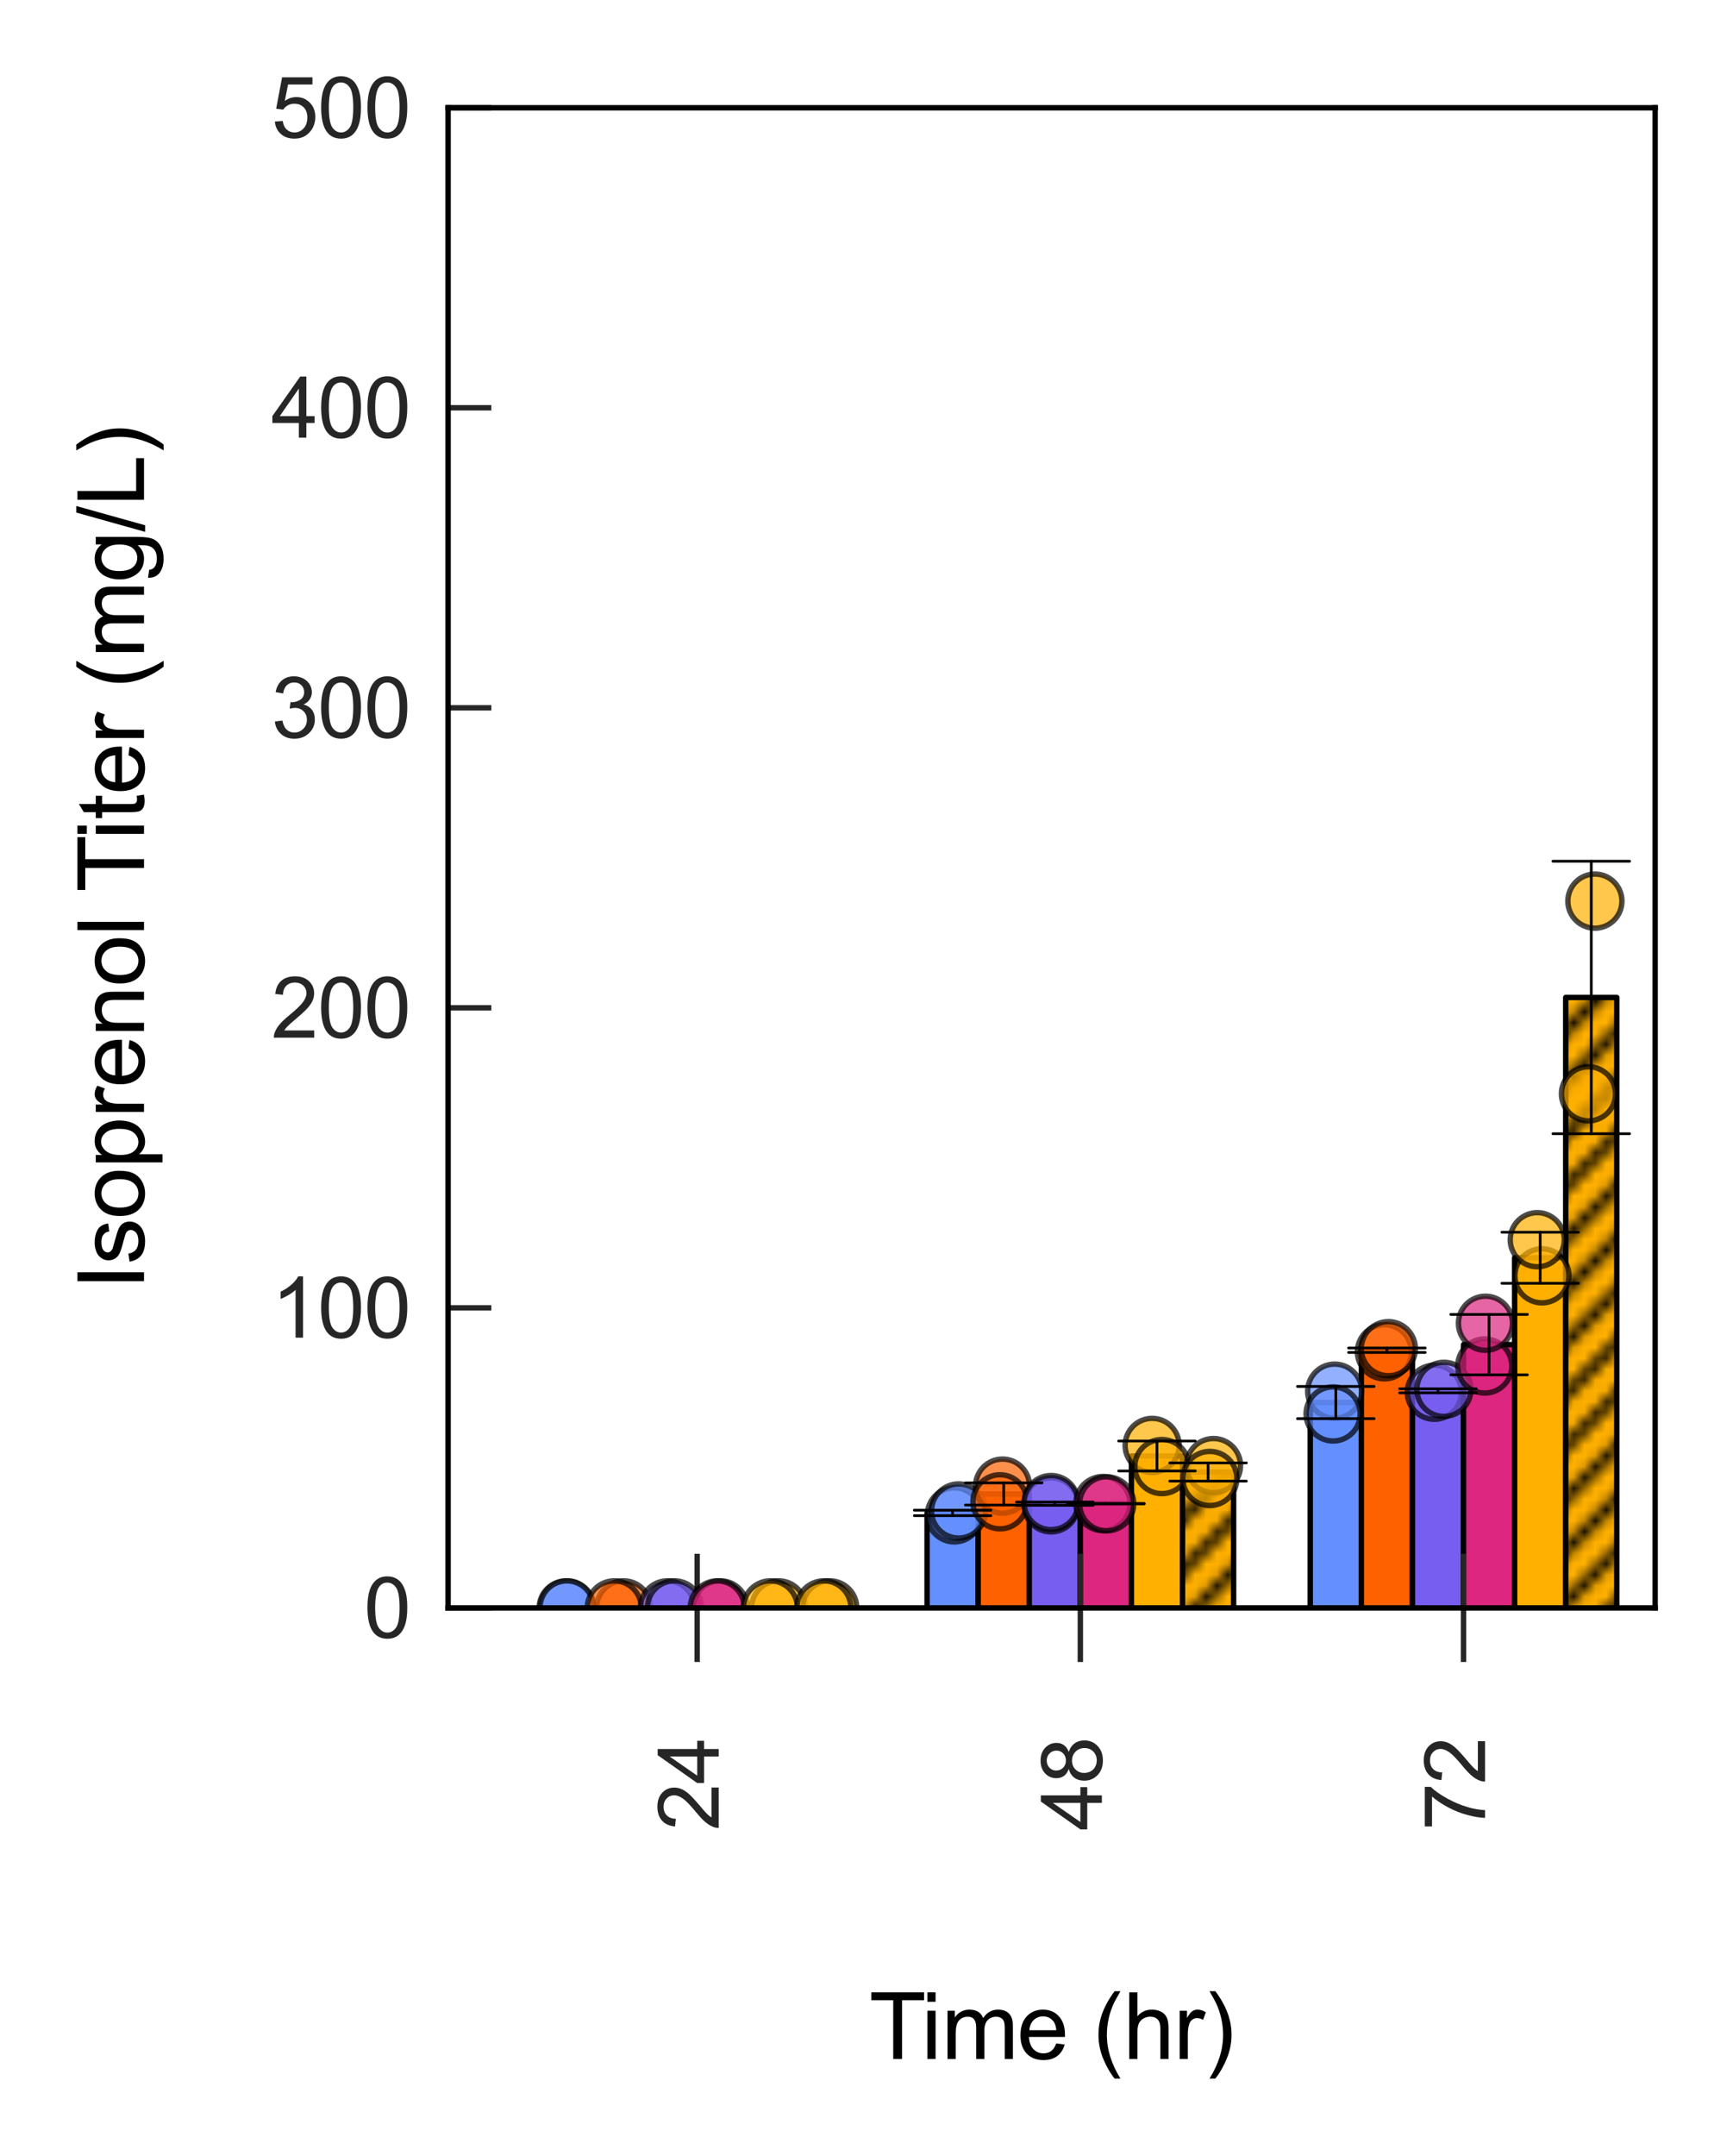 <?xml version="1.0" encoding="utf-8" standalone="no"?>
<!DOCTYPE svg PUBLIC "-//W3C//DTD SVG 1.1//EN"
  "http://www.w3.org/Graphics/SVG/1.1/DTD/svg11.dtd">
<svg xmlns:xlink="http://www.w3.org/1999/xlink" width="160.229pt" height="199.202pt" viewBox="0 0 160.229 199.202" xmlns="http://www.w3.org/2000/svg" version="1.1">
 <defs>
  <style type="text/css">*{stroke-linejoin: round; stroke-linecap: butt}</style>
 </defs>
 <g id="figure_1">
  <g id="patch_1">
   <path d="M 0 199.202 
L 160.229 199.202 
L 160.229 0 
L 0 0 
z
" style="fill: #ffffff"/>
  </g>
  <g id="axes_1">
   <g id="patch_2">
    <path d="M 41.429 148.556 
L 153.029 148.556 
L 153.029 9.956 
L 41.429 9.956 
z
" style="fill: #ffffff"/>
   </g>
   <g id="patch_3">
    <path d="M 50.286 148.556 
L 55.01 148.556 
L 55.01 148.556 
L 50.286 148.556 
z
" clip-path="url(#p3c99d8f673)" style="fill: #648fff; stroke: #000000; stroke-width: 0.5; stroke-linejoin: miter"/>
   </g>
   <g id="patch_4">
    <path d="M 85.714 148.556 
L 90.438 148.556 
L 90.438 139.781 
L 85.714 139.781 
z
" clip-path="url(#p3c99d8f673)" style="fill: #648fff; stroke: #000000; stroke-width: 0.5; stroke-linejoin: miter"/>
   </g>
   <g id="patch_5">
    <path d="M 121.143 148.556 
L 125.867 148.556 
L 125.867 129.584 
L 121.143 129.584 
z
" clip-path="url(#p3c99d8f673)" style="fill: #648fff; stroke: #000000; stroke-width: 0.5; stroke-linejoin: miter"/>
   </g>
   <g id="patch_6">
    <path d="M 55.01 148.556 
L 59.733 148.556 
L 59.733 148.556 
L 55.01 148.556 
z
" clip-path="url(#p3c99d8f673)" style="fill: #fe6100; stroke: #000000; stroke-width: 0.5; stroke-linejoin: miter"/>
   </g>
   <g id="patch_7">
    <path d="M 90.438 148.556 
L 95.162 148.556 
L 95.162 138.03 
L 90.438 138.03 
z
" clip-path="url(#p3c99d8f673)" style="fill: #fe6100; stroke: #000000; stroke-width: 0.5; stroke-linejoin: miter"/>
   </g>
   <g id="patch_8">
    <path d="M 125.867 148.556 
L 130.591 148.556 
L 130.591 124.751 
L 125.867 124.751 
z
" clip-path="url(#p3c99d8f673)" style="fill: #fe6100; stroke: #000000; stroke-width: 0.5; stroke-linejoin: miter"/>
   </g>
   <g id="patch_9">
    <path d="M 59.733 148.556 
L 64.457 148.556 
L 64.457 148.556 
L 59.733 148.556 
z
" clip-path="url(#p3c99d8f673)" style="fill: #785ef0; stroke: #000000; stroke-width: 0.5; stroke-linejoin: miter"/>
   </g>
   <g id="patch_10">
    <path d="M 95.162 148.556 
L 99.886 148.556 
L 99.886 138.93 
L 95.162 138.93 
z
" clip-path="url(#p3c99d8f673)" style="fill: #785ef0; stroke: #000000; stroke-width: 0.5; stroke-linejoin: miter"/>
   </g>
   <g id="patch_11">
    <path d="M 130.591 148.556 
L 135.314 148.556 
L 135.314 128.499 
L 130.591 128.499 
z
" clip-path="url(#p3c99d8f673)" style="fill: #785ef0; stroke: #000000; stroke-width: 0.5; stroke-linejoin: miter"/>
   </g>
   <g id="patch_12">
    <path d="M 64.457 148.556 
L 69.181 148.556 
L 69.181 148.556 
L 64.457 148.556 
z
" clip-path="url(#p3c99d8f673)" style="fill: #dc267f; stroke: #000000; stroke-width: 0.5; stroke-linejoin: miter"/>
   </g>
   <g id="patch_13">
    <path d="M 99.886 148.556 
L 104.61 148.556 
L 104.61 138.928 
L 99.886 138.928 
z
" clip-path="url(#p3c99d8f673)" style="fill: #dc267f; stroke: #000000; stroke-width: 0.5; stroke-linejoin: miter"/>
   </g>
   <g id="patch_14">
    <path d="M 135.314 148.556 
L 140.038 148.556 
L 140.038 124.233 
L 135.314 124.233 
z
" clip-path="url(#p3c99d8f673)" style="fill: #dc267f; stroke: #000000; stroke-width: 0.5; stroke-linejoin: miter"/>
   </g>
   <g id="patch_15">
    <path d="M 69.181 148.556 
L 73.905 148.556 
L 73.905 148.556 
L 69.181 148.556 
z
" clip-path="url(#p3c99d8f673)" style="fill: #ffb000; stroke: #000000; stroke-width: 0.5; stroke-linejoin: miter"/>
   </g>
   <g id="patch_16">
    <path d="M 104.61 148.556 
L 109.333 148.556 
L 109.333 134.522 
L 104.61 134.522 
z
" clip-path="url(#p3c99d8f673)" style="fill: #ffb000; stroke: #000000; stroke-width: 0.5; stroke-linejoin: miter"/>
   </g>
   <g id="patch_17">
    <path d="M 140.038 148.556 
L 144.762 148.556 
L 144.762 116.207 
L 140.038 116.207 
z
" clip-path="url(#p3c99d8f673)" style="fill: #ffb000; stroke: #000000; stroke-width: 0.5; stroke-linejoin: miter"/>
   </g>
   <g id="patch_18">
    <path d="M 73.905 148.556 
L 78.629 148.556 
L 78.629 148.556 
L 73.905 148.556 
z
" clip-path="url(#p3c99d8f673)" style="fill: url(#hadee8bbb81); stroke: #000000; stroke-width: 0.5; stroke-linejoin: miter"/>
   </g>
   <g id="patch_19">
    <path d="M 109.333 148.556 
L 114.057 148.556 
L 114.057 136.003 
L 109.333 136.003 
z
" clip-path="url(#p3c99d8f673)" style="fill: url(#hadee8bbb81); stroke: #000000; stroke-width: 0.5; stroke-linejoin: miter"/>
   </g>
   <g id="patch_20">
    <path d="M 144.762 148.556 
L 149.486 148.556 
L 149.486 92.158 
L 144.762 92.158 
z
" clip-path="url(#p3c99d8f673)" style="fill: url(#hadee8bbb81); stroke: #000000; stroke-width: 0.5; stroke-linejoin: miter"/>
   </g>
   <g id="PathCollection_1"/>
   <g id="PathCollection_2"/>
   <g id="PathCollection_3"/>
   <g id="PathCollection_4"/>
   <g id="PathCollection_5"/>
   <g id="PathCollection_6"/>
   <g id="matplotlib.axis_1">
    <g id="xtick_1">
     <g id="line2d_1">
      <defs>
       <path id="mca819b5d0b" d="M 0 5 
L 0 -5 
" style="stroke: #262626; stroke-width: 0.5"/>
      </defs>
      <g>
       <use xlink:href="#mca819b5d0b" x="64.457" y="148.556" style="fill: #262626; stroke: #262626; stroke-width: 0.5"/>
      </g>
     </g>
     <g id="text_1">
      <!-- 24 -->
      <g style="fill: #262626" transform="translate(66.448 169.12) rotate(-90) scale(0.077 -0.077)">
       <defs>
        <path id="ArialMT-32" d="M 3222 541 
L 3222 0 
L 194 0 
Q 188 203 259 391 
Q 375 700 629 1000 
Q 884 1300 1366 1694 
Q 2113 2306 2375 2664 
Q 2638 3022 2638 3341 
Q 2638 3675 2398 3904 
Q 2159 4134 1775 4134 
Q 1369 4134 1125 3890 
Q 881 3647 878 3216 
L 300 3275 
Q 359 3922 746 4261 
Q 1134 4600 1788 4600 
Q 2447 4600 2831 4234 
Q 3216 3869 3216 3328 
Q 3216 3053 3103 2787 
Q 2991 2522 2730 2228 
Q 2469 1934 1863 1422 
Q 1356 997 1212 845 
Q 1069 694 975 541 
L 3222 541 
z
" transform="scale(0.016)"/>
        <path id="ArialMT-34" d="M 2069 0 
L 2069 1097 
L 81 1097 
L 81 1613 
L 2172 4581 
L 2631 4581 
L 2631 1613 
L 3250 1613 
L 3250 1097 
L 2631 1097 
L 2631 0 
L 2069 0 
z
M 2069 1613 
L 2069 3678 
L 634 1613 
L 2069 1613 
z
" transform="scale(0.016)"/>
       </defs>
       <use xlink:href="#ArialMT-32"/>
       <use xlink:href="#ArialMT-34" x="55.615"/>
      </g>
     </g>
    </g>
    <g id="xtick_2">
     <g id="line2d_2">
      <g>
       <use xlink:href="#mca819b5d0b" x="99.886" y="148.556" style="fill: #262626; stroke: #262626; stroke-width: 0.5"/>
      </g>
     </g>
     <g id="text_2">
      <!-- 48 -->
      <g style="fill: #262626" transform="translate(101.876 169.12) rotate(-90) scale(0.077 -0.077)">
       <defs>
        <path id="ArialMT-38" d="M 1131 2484 
Q 781 2613 612 2850 
Q 444 3088 444 3419 
Q 444 3919 803 4259 
Q 1163 4600 1759 4600 
Q 2359 4600 2725 4251 
Q 3091 3903 3091 3403 
Q 3091 3084 2923 2848 
Q 2756 2613 2416 2484 
Q 2838 2347 3058 2040 
Q 3278 1734 3278 1309 
Q 3278 722 2862 322 
Q 2447 -78 1769 -78 
Q 1091 -78 675 323 
Q 259 725 259 1325 
Q 259 1772 486 2073 
Q 713 2375 1131 2484 
z
M 1019 3438 
Q 1019 3113 1228 2906 
Q 1438 2700 1772 2700 
Q 2097 2700 2305 2904 
Q 2513 3109 2513 3406 
Q 2513 3716 2298 3927 
Q 2084 4138 1766 4138 
Q 1444 4138 1231 3931 
Q 1019 3725 1019 3438 
z
M 838 1322 
Q 838 1081 952 856 
Q 1066 631 1291 507 
Q 1516 384 1775 384 
Q 2178 384 2440 643 
Q 2703 903 2703 1303 
Q 2703 1709 2433 1975 
Q 2163 2241 1756 2241 
Q 1359 2241 1098 1978 
Q 838 1716 838 1322 
z
" transform="scale(0.016)"/>
       </defs>
       <use xlink:href="#ArialMT-34"/>
       <use xlink:href="#ArialMT-38" x="55.615"/>
      </g>
     </g>
    </g>
    <g id="xtick_3">
     <g id="line2d_3">
      <g>
       <use xlink:href="#mca819b5d0b" x="135.314" y="148.556" style="fill: #262626; stroke: #262626; stroke-width: 0.5"/>
      </g>
     </g>
     <g id="text_3">
      <!-- 72 -->
      <g style="fill: #262626" transform="translate(137.305 169.12) rotate(-90) scale(0.077 -0.077)">
       <defs>
        <path id="ArialMT-37" d="M 303 3981 
L 303 4522 
L 3269 4522 
L 3269 4084 
Q 2831 3619 2401 2847 
Q 1972 2075 1738 1259 
Q 1569 684 1522 0 
L 944 0 
Q 953 541 1156 1306 
Q 1359 2072 1739 2783 
Q 2119 3494 2547 3981 
L 303 3981 
z
" transform="scale(0.016)"/>
       </defs>
       <use xlink:href="#ArialMT-37"/>
       <use xlink:href="#ArialMT-32" x="55.615"/>
      </g>
     </g>
    </g>
    <g id="text_4">
     <!-- Time (hr) -->
     <g transform="translate(80.356 190.235) scale(0.084 -0.084)">
      <defs>
       <path id="ArialMT-54" d="M 1659 0 
L 1659 4041 
L 150 4041 
L 150 4581 
L 3781 4581 
L 3781 4041 
L 2266 4041 
L 2266 0 
L 1659 0 
z
" transform="scale(0.016)"/>
       <path id="ArialMT-69" d="M 425 3934 
L 425 4581 
L 988 4581 
L 988 3934 
L 425 3934 
z
M 425 0 
L 425 3319 
L 988 3319 
L 988 0 
L 425 0 
z
" transform="scale(0.016)"/>
       <path id="ArialMT-6d" d="M 422 0 
L 422 3319 
L 925 3319 
L 925 2853 
Q 1081 3097 1340 3245 
Q 1600 3394 1931 3394 
Q 2300 3394 2536 3241 
Q 2772 3088 2869 2813 
Q 3263 3394 3894 3394 
Q 4388 3394 4653 3120 
Q 4919 2847 4919 2278 
L 4919 0 
L 4359 0 
L 4359 2091 
Q 4359 2428 4304 2576 
Q 4250 2725 4106 2815 
Q 3963 2906 3769 2906 
Q 3419 2906 3187 2673 
Q 2956 2441 2956 1928 
L 2956 0 
L 2394 0 
L 2394 2156 
Q 2394 2531 2256 2718 
Q 2119 2906 1806 2906 
Q 1569 2906 1367 2781 
Q 1166 2656 1075 2415 
Q 984 2175 984 1722 
L 984 0 
L 422 0 
z
" transform="scale(0.016)"/>
       <path id="ArialMT-65" d="M 2694 1069 
L 3275 997 
Q 3138 488 2766 206 
Q 2394 -75 1816 -75 
Q 1088 -75 661 373 
Q 234 822 234 1631 
Q 234 2469 665 2931 
Q 1097 3394 1784 3394 
Q 2450 3394 2872 2941 
Q 3294 2488 3294 1666 
Q 3294 1616 3291 1516 
L 816 1516 
Q 847 969 1125 678 
Q 1403 388 1819 388 
Q 2128 388 2347 550 
Q 2566 713 2694 1069 
z
M 847 1978 
L 2700 1978 
Q 2663 2397 2488 2606 
Q 2219 2931 1791 2931 
Q 1403 2931 1139 2672 
Q 875 2413 847 1978 
z
" transform="scale(0.016)"/>
       <path id="ArialMT-20" transform="scale(0.016)"/>
       <path id="ArialMT-28" d="M 1497 -1347 
Q 1031 -759 709 28 
Q 388 816 388 1659 
Q 388 2403 628 3084 
Q 909 3875 1497 4659 
L 1900 4659 
Q 1522 4009 1400 3731 
Q 1209 3300 1100 2831 
Q 966 2247 966 1656 
Q 966 153 1900 -1347 
L 1497 -1347 
z
" transform="scale(0.016)"/>
       <path id="ArialMT-68" d="M 422 0 
L 422 4581 
L 984 4581 
L 984 2938 
Q 1378 3394 1978 3394 
Q 2347 3394 2619 3248 
Q 2891 3103 3008 2847 
Q 3125 2591 3125 2103 
L 3125 0 
L 2563 0 
L 2563 2103 
Q 2563 2525 2380 2717 
Q 2197 2909 1863 2909 
Q 1613 2909 1392 2779 
Q 1172 2650 1078 2428 
Q 984 2206 984 1816 
L 984 0 
L 422 0 
z
" transform="scale(0.016)"/>
       <path id="ArialMT-72" d="M 416 0 
L 416 3319 
L 922 3319 
L 922 2816 
Q 1116 3169 1280 3281 
Q 1444 3394 1641 3394 
Q 1925 3394 2219 3213 
L 2025 2691 
Q 1819 2813 1613 2813 
Q 1428 2813 1281 2702 
Q 1134 2591 1072 2394 
Q 978 2094 978 1738 
L 978 0 
L 416 0 
z
" transform="scale(0.016)"/>
       <path id="ArialMT-29" d="M 791 -1347 
L 388 -1347 
Q 1322 153 1322 1656 
Q 1322 2244 1188 2822 
Q 1081 3291 891 3722 
Q 769 4003 388 4659 
L 791 4659 
Q 1378 3875 1659 3084 
Q 1900 2403 1900 1659 
Q 1900 816 1576 28 
Q 1253 -759 791 -1347 
z
" transform="scale(0.016)"/>
      </defs>
      <use xlink:href="#ArialMT-54"/>
      <use xlink:href="#ArialMT-69" x="57.334"/>
      <use xlink:href="#ArialMT-6d" x="79.551"/>
      <use xlink:href="#ArialMT-65" x="162.852"/>
      <use xlink:href="#ArialMT-20" x="218.467"/>
      <use xlink:href="#ArialMT-28" x="246.25"/>
      <use xlink:href="#ArialMT-68" x="279.551"/>
      <use xlink:href="#ArialMT-72" x="335.166"/>
      <use xlink:href="#ArialMT-29" x="368.467"/>
     </g>
    </g>
   </g>
   <g id="matplotlib.axis_2">
    <g id="ytick_1">
     <g id="line2d_4">
      <defs>
       <path id="m0137df4e56" d="M 0 0 
L 4 0 
" style="stroke: #262626; stroke-width: 0.5"/>
      </defs>
      <g>
       <use xlink:href="#m0137df4e56" x="41.429" y="148.556" style="fill: #262626; stroke: #262626; stroke-width: 0.5"/>
      </g>
     </g>
     <g id="text_5">
      <!-- 0 -->
      <g style="fill: #262626" transform="translate(33.647 151.312) scale(0.077 -0.077)">
       <defs>
        <path id="ArialMT-30" d="M 266 2259 
Q 266 3072 433 3567 
Q 600 4063 929 4331 
Q 1259 4600 1759 4600 
Q 2128 4600 2406 4451 
Q 2684 4303 2865 4023 
Q 3047 3744 3150 3342 
Q 3253 2941 3253 2259 
Q 3253 1453 3087 958 
Q 2922 463 2592 192 
Q 2263 -78 1759 -78 
Q 1097 -78 719 397 
Q 266 969 266 2259 
z
M 844 2259 
Q 844 1131 1108 757 
Q 1372 384 1759 384 
Q 2147 384 2411 759 
Q 2675 1134 2675 2259 
Q 2675 3391 2411 3762 
Q 2147 4134 1753 4134 
Q 1366 4134 1134 3806 
Q 844 3388 844 2259 
z
" transform="scale(0.016)"/>
       </defs>
       <use xlink:href="#ArialMT-30"/>
      </g>
     </g>
    </g>
    <g id="ytick_2">
     <g id="line2d_5">
      <g>
       <use xlink:href="#m0137df4e56" x="41.429" y="120.836" style="fill: #262626; stroke: #262626; stroke-width: 0.5"/>
      </g>
     </g>
     <g id="text_6">
      <!-- 100 -->
      <g style="fill: #262626" transform="translate(25.083 123.592) scale(0.077 -0.077)">
       <defs>
        <path id="ArialMT-31" d="M 2384 0 
L 1822 0 
L 1822 3584 
Q 1619 3391 1289 3197 
Q 959 3003 697 2906 
L 697 3450 
Q 1169 3672 1522 3987 
Q 1875 4303 2022 4600 
L 2384 4600 
L 2384 0 
z
" transform="scale(0.016)"/>
       </defs>
       <use xlink:href="#ArialMT-31"/>
       <use xlink:href="#ArialMT-30" x="55.615"/>
       <use xlink:href="#ArialMT-30" x="111.23"/>
      </g>
     </g>
    </g>
    <g id="ytick_3">
     <g id="line2d_6">
      <g>
       <use xlink:href="#m0137df4e56" x="41.429" y="93.116" style="fill: #262626; stroke: #262626; stroke-width: 0.5"/>
      </g>
     </g>
     <g id="text_7">
      <!-- 200 -->
      <g style="fill: #262626" transform="translate(25.083 95.872) scale(0.077 -0.077)">
       <use xlink:href="#ArialMT-32"/>
       <use xlink:href="#ArialMT-30" x="55.615"/>
       <use xlink:href="#ArialMT-30" x="111.23"/>
      </g>
     </g>
    </g>
    <g id="ytick_4">
     <g id="line2d_7">
      <g>
       <use xlink:href="#m0137df4e56" x="41.429" y="65.396" style="fill: #262626; stroke: #262626; stroke-width: 0.5"/>
      </g>
     </g>
     <g id="text_8">
      <!-- 300 -->
      <g style="fill: #262626" transform="translate(25.083 68.152) scale(0.077 -0.077)">
       <defs>
        <path id="ArialMT-33" d="M 269 1209 
L 831 1284 
Q 928 806 1161 595 
Q 1394 384 1728 384 
Q 2125 384 2398 659 
Q 2672 934 2672 1341 
Q 2672 1728 2419 1979 
Q 2166 2231 1775 2231 
Q 1616 2231 1378 2169 
L 1441 2663 
Q 1497 2656 1531 2656 
Q 1891 2656 2178 2843 
Q 2466 3031 2466 3422 
Q 2466 3731 2256 3934 
Q 2047 4138 1716 4138 
Q 1388 4138 1169 3931 
Q 950 3725 888 3313 
L 325 3413 
Q 428 3978 793 4289 
Q 1159 4600 1703 4600 
Q 2078 4600 2393 4439 
Q 2709 4278 2876 4000 
Q 3044 3722 3044 3409 
Q 3044 3113 2884 2869 
Q 2725 2625 2413 2481 
Q 2819 2388 3044 2092 
Q 3269 1797 3269 1353 
Q 3269 753 2831 336 
Q 2394 -81 1725 -81 
Q 1122 -81 723 278 
Q 325 638 269 1209 
z
" transform="scale(0.016)"/>
       </defs>
       <use xlink:href="#ArialMT-33"/>
       <use xlink:href="#ArialMT-30" x="55.615"/>
       <use xlink:href="#ArialMT-30" x="111.23"/>
      </g>
     </g>
    </g>
    <g id="ytick_5">
     <g id="line2d_8">
      <g>
       <use xlink:href="#m0137df4e56" x="41.429" y="37.676" style="fill: #262626; stroke: #262626; stroke-width: 0.5"/>
      </g>
     </g>
     <g id="text_9">
      <!-- 400 -->
      <g style="fill: #262626" transform="translate(25.083 40.432) scale(0.077 -0.077)">
       <use xlink:href="#ArialMT-34"/>
       <use xlink:href="#ArialMT-30" x="55.615"/>
       <use xlink:href="#ArialMT-30" x="111.23"/>
      </g>
     </g>
    </g>
    <g id="ytick_6">
     <g id="line2d_9">
      <g>
       <use xlink:href="#m0137df4e56" x="41.429" y="9.956" style="fill: #262626; stroke: #262626; stroke-width: 0.5"/>
      </g>
     </g>
     <g id="text_10">
      <!-- 500 -->
      <g style="fill: #262626" transform="translate(25.083 12.712) scale(0.077 -0.077)">
       <defs>
        <path id="ArialMT-35" d="M 266 1200 
L 856 1250 
Q 922 819 1161 601 
Q 1400 384 1738 384 
Q 2144 384 2425 690 
Q 2706 997 2706 1503 
Q 2706 1984 2436 2262 
Q 2166 2541 1728 2541 
Q 1456 2541 1237 2417 
Q 1019 2294 894 2097 
L 366 2166 
L 809 4519 
L 3088 4519 
L 3088 3981 
L 1259 3981 
L 1013 2750 
Q 1425 3038 1878 3038 
Q 2478 3038 2890 2622 
Q 3303 2206 3303 1553 
Q 3303 931 2941 478 
Q 2500 -78 1738 -78 
Q 1113 -78 717 272 
Q 322 622 266 1200 
z
" transform="scale(0.016)"/>
       </defs>
       <use xlink:href="#ArialMT-35"/>
       <use xlink:href="#ArialMT-30" x="55.615"/>
       <use xlink:href="#ArialMT-30" x="111.23"/>
      </g>
     </g>
    </g>
    <g id="text_11">
     <!-- Isoprenol Titer (mg/L) -->
     <g transform="translate(13.315 119.168) rotate(-90) scale(0.084 -0.084)">
      <defs>
       <path id="ArialMT-49" d="M 597 0 
L 597 4581 
L 1203 4581 
L 1203 0 
L 597 0 
z
" transform="scale(0.016)"/>
       <path id="ArialMT-73" d="M 197 991 
L 753 1078 
Q 800 744 1014 566 
Q 1228 388 1613 388 
Q 2000 388 2187 545 
Q 2375 703 2375 916 
Q 2375 1106 2209 1216 
Q 2094 1291 1634 1406 
Q 1016 1563 777 1677 
Q 538 1791 414 1992 
Q 291 2194 291 2438 
Q 291 2659 392 2848 
Q 494 3038 669 3163 
Q 800 3259 1026 3326 
Q 1253 3394 1513 3394 
Q 1903 3394 2198 3281 
Q 2494 3169 2634 2976 
Q 2775 2784 2828 2463 
L 2278 2388 
Q 2241 2644 2061 2787 
Q 1881 2931 1553 2931 
Q 1166 2931 1000 2803 
Q 834 2675 834 2503 
Q 834 2394 903 2306 
Q 972 2216 1119 2156 
Q 1203 2125 1616 2013 
Q 2213 1853 2448 1751 
Q 2684 1650 2818 1456 
Q 2953 1263 2953 975 
Q 2953 694 2789 445 
Q 2625 197 2315 61 
Q 2006 -75 1616 -75 
Q 969 -75 630 194 
Q 291 463 197 991 
z
" transform="scale(0.016)"/>
       <path id="ArialMT-6f" d="M 213 1659 
Q 213 2581 725 3025 
Q 1153 3394 1769 3394 
Q 2453 3394 2887 2945 
Q 3322 2497 3322 1706 
Q 3322 1066 3130 698 
Q 2938 331 2570 128 
Q 2203 -75 1769 -75 
Q 1072 -75 642 372 
Q 213 819 213 1659 
z
M 791 1659 
Q 791 1022 1069 705 
Q 1347 388 1769 388 
Q 2188 388 2466 706 
Q 2744 1025 2744 1678 
Q 2744 2294 2464 2611 
Q 2184 2928 1769 2928 
Q 1347 2928 1069 2612 
Q 791 2297 791 1659 
z
" transform="scale(0.016)"/>
       <path id="ArialMT-70" d="M 422 -1272 
L 422 3319 
L 934 3319 
L 934 2888 
Q 1116 3141 1344 3267 
Q 1572 3394 1897 3394 
Q 2322 3394 2647 3175 
Q 2972 2956 3137 2557 
Q 3303 2159 3303 1684 
Q 3303 1175 3120 767 
Q 2938 359 2589 142 
Q 2241 -75 1856 -75 
Q 1575 -75 1351 44 
Q 1128 163 984 344 
L 984 -1272 
L 422 -1272 
z
M 931 1641 
Q 931 1000 1190 694 
Q 1450 388 1819 388 
Q 2194 388 2461 705 
Q 2728 1022 2728 1688 
Q 2728 2322 2467 2637 
Q 2206 2953 1844 2953 
Q 1484 2953 1207 2617 
Q 931 2281 931 1641 
z
" transform="scale(0.016)"/>
       <path id="ArialMT-6e" d="M 422 0 
L 422 3319 
L 928 3319 
L 928 2847 
Q 1294 3394 1984 3394 
Q 2284 3394 2536 3286 
Q 2788 3178 2913 3003 
Q 3038 2828 3088 2588 
Q 3119 2431 3119 2041 
L 3119 0 
L 2556 0 
L 2556 2019 
Q 2556 2363 2490 2533 
Q 2425 2703 2258 2804 
Q 2091 2906 1866 2906 
Q 1506 2906 1245 2678 
Q 984 2450 984 1813 
L 984 0 
L 422 0 
z
" transform="scale(0.016)"/>
       <path id="ArialMT-6c" d="M 409 0 
L 409 4581 
L 972 4581 
L 972 0 
L 409 0 
z
" transform="scale(0.016)"/>
       <path id="ArialMT-74" d="M 1650 503 
L 1731 6 
Q 1494 -44 1306 -44 
Q 1000 -44 831 53 
Q 663 150 594 308 
Q 525 466 525 972 
L 525 2881 
L 113 2881 
L 113 3319 
L 525 3319 
L 525 4141 
L 1084 4478 
L 1084 3319 
L 1650 3319 
L 1650 2881 
L 1084 2881 
L 1084 941 
Q 1084 700 1114 631 
Q 1144 563 1211 522 
Q 1278 481 1403 481 
Q 1497 481 1650 503 
z
" transform="scale(0.016)"/>
       <path id="ArialMT-67" d="M 319 -275 
L 866 -356 
Q 900 -609 1056 -725 
Q 1266 -881 1628 -881 
Q 2019 -881 2231 -725 
Q 2444 -569 2519 -288 
Q 2563 -116 2559 434 
Q 2191 0 1641 0 
Q 956 0 581 494 
Q 206 988 206 1678 
Q 206 2153 378 2554 
Q 550 2956 876 3175 
Q 1203 3394 1644 3394 
Q 2231 3394 2613 2919 
L 2613 3319 
L 3131 3319 
L 3131 450 
Q 3131 -325 2973 -648 
Q 2816 -972 2473 -1159 
Q 2131 -1347 1631 -1347 
Q 1038 -1347 672 -1080 
Q 306 -813 319 -275 
z
M 784 1719 
Q 784 1066 1043 766 
Q 1303 466 1694 466 
Q 2081 466 2343 764 
Q 2606 1063 2606 1700 
Q 2606 2309 2336 2618 
Q 2066 2928 1684 2928 
Q 1309 2928 1046 2623 
Q 784 2319 784 1719 
z
" transform="scale(0.016)"/>
       <path id="ArialMT-2f" d="M 0 -78 
L 1328 4659 
L 1778 4659 
L 453 -78 
L 0 -78 
z
" transform="scale(0.016)"/>
       <path id="ArialMT-4c" d="M 469 0 
L 469 4581 
L 1075 4581 
L 1075 541 
L 3331 541 
L 3331 0 
L 469 0 
z
" transform="scale(0.016)"/>
      </defs>
      <use xlink:href="#ArialMT-49"/>
      <use xlink:href="#ArialMT-73" x="27.783"/>
      <use xlink:href="#ArialMT-6f" x="77.783"/>
      <use xlink:href="#ArialMT-70" x="133.398"/>
      <use xlink:href="#ArialMT-72" x="189.014"/>
      <use xlink:href="#ArialMT-65" x="222.314"/>
      <use xlink:href="#ArialMT-6e" x="277.93"/>
      <use xlink:href="#ArialMT-6f" x="333.545"/>
      <use xlink:href="#ArialMT-6c" x="389.16"/>
      <use xlink:href="#ArialMT-20" x="411.377"/>
      <use xlink:href="#ArialMT-54" x="437.41"/>
      <use xlink:href="#ArialMT-69" x="494.744"/>
      <use xlink:href="#ArialMT-74" x="516.961"/>
      <use xlink:href="#ArialMT-65" x="544.744"/>
      <use xlink:href="#ArialMT-72" x="600.359"/>
      <use xlink:href="#ArialMT-20" x="633.66"/>
      <use xlink:href="#ArialMT-28" x="661.443"/>
      <use xlink:href="#ArialMT-6d" x="694.744"/>
      <use xlink:href="#ArialMT-67" x="778.045"/>
      <use xlink:href="#ArialMT-2f" x="833.66"/>
      <use xlink:href="#ArialMT-4c" x="861.443"/>
      <use xlink:href="#ArialMT-29" x="917.059"/>
     </g>
    </g>
   </g>
   <g id="PathCollection_7">
    <defs>
     <path id="C0_0_f01db51414" d="M 0 2.5 
C 0.663 2.5 1.299 2.237 1.768 1.768 
C 2.237 1.299 2.5 0.663 2.5 -0 
C 2.5 -0.663 2.237 -1.299 1.768 -1.768 
C 1.299 -2.237 0.663 -2.5 0 -2.5 
C -0.663 -2.5 -1.299 -2.237 -1.768 -1.768 
C -2.237 -1.299 -2.5 -0.663 -2.5 0 
C -2.5 0.663 -2.237 1.299 -1.768 1.768 
C -1.299 2.237 -0.663 2.5 0 2.5 
z
"/>
    </defs>
    <g clip-path="url(#p3c99d8f673)">
     <use xlink:href="#C0_0_f01db51414" x="52.35" y="148.556" style="fill: #648fff; fill-opacity: 0.7; stroke: #000000; stroke-opacity: 0.7; stroke-width: 0.5"/>
    </g>
    <g clip-path="url(#p3c99d8f673)">
     <use xlink:href="#C0_0_f01db51414" x="52.431" y="148.556" style="fill: #648fff; fill-opacity: 0.7; stroke: #000000; stroke-opacity: 0.7; stroke-width: 0.5"/>
    </g>
   </g>
   <g id="PathCollection_8">
    <defs>
     <path id="C1_0_1bb2a2d309" d="M 0 2.5 
C 0.663 2.5 1.299 2.237 1.768 1.768 
C 2.237 1.299 2.5 0.663 2.5 -0 
C 2.5 -0.663 2.237 -1.299 1.768 -1.768 
C 1.299 -2.237 0.663 -2.5 0 -2.5 
C -0.663 -2.5 -1.299 -2.237 -1.768 -1.768 
C -2.237 -1.299 -2.5 -0.663 -2.5 0 
C -2.5 0.663 -2.237 1.299 -1.768 1.768 
C -1.299 2.237 -0.663 2.5 0 2.5 
z
"/>
    </defs>
    <g clip-path="url(#p3c99d8f673)">
     <use xlink:href="#C1_0_1bb2a2d309" x="57.66" y="148.556" style="fill: #fe6100; fill-opacity: 0.7; stroke: #000000; stroke-opacity: 0.7; stroke-width: 0.5"/>
    </g>
    <g clip-path="url(#p3c99d8f673)">
     <use xlink:href="#C1_0_1bb2a2d309" x="56.795" y="148.556" style="fill: #fe6100; fill-opacity: 0.7; stroke: #000000; stroke-opacity: 0.7; stroke-width: 0.5"/>
    </g>
   </g>
   <g id="PathCollection_9">
    <defs>
     <path id="C2_0_6eec5cf621" d="M 0 2.5 
C 0.663 2.5 1.299 2.237 1.768 1.768 
C 2.237 1.299 2.5 0.663 2.5 -0 
C 2.5 -0.663 2.237 -1.299 1.768 -1.768 
C 1.299 -2.237 0.663 -2.5 0 -2.5 
C -0.663 -2.5 -1.299 -2.237 -1.768 -1.768 
C -2.237 -1.299 -2.5 -0.663 -2.5 0 
C -2.5 0.663 -2.237 1.299 -1.768 1.768 
C -1.299 2.237 -0.663 2.5 0 2.5 
z
"/>
    </defs>
    <g clip-path="url(#p3c99d8f673)">
     <use xlink:href="#C2_0_6eec5cf621" x="61.71" y="148.556" style="fill: #785ef0; fill-opacity: 0.7; stroke: #000000; stroke-opacity: 0.7; stroke-width: 0.5"/>
    </g>
    <g clip-path="url(#p3c99d8f673)">
     <use xlink:href="#C2_0_6eec5cf621" x="62.358" y="148.556" style="fill: #785ef0; fill-opacity: 0.7; stroke: #000000; stroke-opacity: 0.7; stroke-width: 0.5"/>
    </g>
   </g>
   <g id="PathCollection_10">
    <defs>
     <path id="C3_0_abf4af0674" d="M 0 2.5 
C 0.663 2.5 1.299 2.237 1.768 1.768 
C 2.237 1.299 2.5 0.663 2.5 -0 
C 2.5 -0.663 2.237 -1.299 1.768 -1.768 
C 1.299 -2.237 0.663 -2.5 0 -2.5 
C -0.663 -2.5 -1.299 -2.237 -1.768 -1.768 
C -2.237 -1.299 -2.5 -0.663 -2.5 0 
C -2.5 0.663 -2.237 1.299 -1.768 1.768 
C -1.299 2.237 -0.663 2.5 0 2.5 
z
"/>
    </defs>
    <g clip-path="url(#p3c99d8f673)">
     <use xlink:href="#C3_0_abf4af0674" x="66.603" y="148.556" style="fill: #dc267f; fill-opacity: 0.7; stroke: #000000; stroke-opacity: 0.7; stroke-width: 0.5"/>
    </g>
    <g clip-path="url(#p3c99d8f673)">
     <use xlink:href="#C3_0_abf4af0674" x="66.316" y="148.556" style="fill: #dc267f; fill-opacity: 0.7; stroke: #000000; stroke-opacity: 0.7; stroke-width: 0.5"/>
    </g>
   </g>
   <g id="PathCollection_11">
    <defs>
     <path id="C4_0_d26e9182b8" d="M 0 2.5 
C 0.663 2.5 1.299 2.237 1.768 1.768 
C 2.237 1.299 2.5 0.663 2.5 -0 
C 2.5 -0.663 2.237 -1.299 1.768 -1.768 
C 1.299 -2.237 0.663 -2.5 0 -2.5 
C -0.663 -2.5 -1.299 -2.237 -1.768 -1.768 
C -2.237 -1.299 -2.5 -0.663 -2.5 0 
C -2.5 0.663 -2.237 1.299 -1.768 1.768 
C -1.299 2.237 -0.663 2.5 0 2.5 
z
"/>
    </defs>
    <g clip-path="url(#p3c99d8f673)">
     <use xlink:href="#C4_0_d26e9182b8" x="71.986" y="148.556" style="fill: #ffb000; fill-opacity: 0.7; stroke: #000000; stroke-opacity: 0.7; stroke-width: 0.5"/>
    </g>
    <g clip-path="url(#p3c99d8f673)">
     <use xlink:href="#C4_0_d26e9182b8" x="71.228" y="148.556" style="fill: #ffb000; fill-opacity: 0.7; stroke: #000000; stroke-opacity: 0.7; stroke-width: 0.5"/>
    </g>
   </g>
   <g id="PathCollection_12">
    <defs>
     <path id="C5_0_1f5303c0de" d="M 0 2.5 
C 0.663 2.5 1.299 2.237 1.768 1.768 
C 2.237 1.299 2.5 0.663 2.5 -0 
C 2.5 -0.663 2.237 -1.299 1.768 -1.768 
C 1.299 -2.237 0.663 -2.5 0 -2.5 
C -0.663 -2.5 -1.299 -2.237 -1.768 -1.768 
C -2.237 -1.299 -2.5 -0.663 -2.5 0 
C -2.5 0.663 -2.237 1.299 -1.768 1.768 
C -1.299 2.237 -0.663 2.5 0 2.5 
z
"/>
    </defs>
    <g clip-path="url(#p3c99d8f673)">
     <use xlink:href="#C5_0_1f5303c0de" x="76.713" y="148.556" style="fill: #ffb000; fill-opacity: 0.7; stroke: #000000; stroke-opacity: 0.7; stroke-width: 0.5"/>
    </g>
    <g clip-path="url(#p3c99d8f673)">
     <use xlink:href="#C5_0_1f5303c0de" x="76.17" y="148.556" style="fill: #ffb000; fill-opacity: 0.7; stroke: #000000; stroke-opacity: 0.7; stroke-width: 0.5"/>
    </g>
   </g>
   <g id="PathCollection_13">
    <defs>
     <path id="C6_0_fc4250cf4c" d="M 0 2.5 
C 0.663 2.5 1.299 2.237 1.768 1.768 
C 2.237 1.299 2.5 0.663 2.5 -0 
C 2.5 -0.663 2.237 -1.299 1.768 -1.768 
C 1.299 -2.237 0.663 -2.5 0 -2.5 
C -0.663 -2.5 -1.299 -2.237 -1.768 -1.768 
C -2.237 -1.299 -2.5 -0.663 -2.5 0 
C -2.5 0.663 -2.237 1.299 -1.768 1.768 
C -1.299 2.237 -0.663 2.5 0 2.5 
z
"/>
    </defs>
    <g clip-path="url(#p3c99d8f673)">
     <use xlink:href="#C6_0_fc4250cf4c" x="88.237" y="139.96" style="fill: #648fff; fill-opacity: 0.7; stroke: #000000; stroke-opacity: 0.7; stroke-width: 0.5"/>
    </g>
    <g clip-path="url(#p3c99d8f673)">
     <use xlink:href="#C6_0_fc4250cf4c" x="88.628" y="139.601" style="fill: #648fff; fill-opacity: 0.7; stroke: #000000; stroke-opacity: 0.7; stroke-width: 0.5"/>
    </g>
   </g>
   <g id="PathCollection_14">
    <defs>
     <path id="C7_0_e18527d118" d="M 0 2.5 
C 0.663 2.5 1.299 2.237 1.768 1.768 
C 2.237 1.299 2.5 0.663 2.5 -0 
C 2.5 -0.663 2.237 -1.299 1.768 -1.768 
C 1.299 -2.237 0.663 -2.5 0 -2.5 
C -0.663 -2.5 -1.299 -2.237 -1.768 -1.768 
C -2.237 -1.299 -2.5 -0.663 -2.5 0 
C -2.5 0.663 -2.237 1.299 -1.768 1.768 
C -1.299 2.237 -0.663 2.5 0 2.5 
z
"/>
    </defs>
    <g clip-path="url(#p3c99d8f673)">
     <use xlink:href="#C7_0_e18527d118" x="92.693" y="137.306" style="fill: #fe6100; fill-opacity: 0.7; stroke: #000000; stroke-opacity: 0.7; stroke-width: 0.5"/>
    </g>
    <g clip-path="url(#p3c99d8f673)">
     <use xlink:href="#C7_0_e18527d118" x="92.455" y="138.754" style="fill: #fe6100; fill-opacity: 0.7; stroke: #000000; stroke-opacity: 0.7; stroke-width: 0.5"/>
    </g>
   </g>
   <g id="PathCollection_15">
    <defs>
     <path id="C8_0_d64ceb47e9" d="M 0 2.5 
C 0.663 2.5 1.299 2.237 1.768 1.768 
C 2.237 1.299 2.5 0.663 2.5 -0 
C 2.5 -0.663 2.237 -1.299 1.768 -1.768 
C 1.299 -2.237 0.663 -2.5 0 -2.5 
C -0.663 -2.5 -1.299 -2.237 -1.768 -1.768 
C -2.237 -1.299 -2.5 -0.663 -2.5 0 
C -2.5 0.663 -2.237 1.299 -1.768 1.768 
C -1.299 2.237 -0.663 2.5 0 2.5 
z
"/>
    </defs>
    <g clip-path="url(#p3c99d8f673)">
     <use xlink:href="#C8_0_d64ceb47e9" x="97.18" y="139.038" style="fill: #785ef0; fill-opacity: 0.7; stroke: #000000; stroke-opacity: 0.7; stroke-width: 0.5"/>
    </g>
    <g clip-path="url(#p3c99d8f673)">
     <use xlink:href="#C8_0_d64ceb47e9" x="97.183" y="138.823" style="fill: #785ef0; fill-opacity: 0.7; stroke: #000000; stroke-opacity: 0.7; stroke-width: 0.5"/>
    </g>
   </g>
   <g id="PathCollection_16">
    <defs>
     <path id="C9_0_8b760b1020" d="M 0 2.5 
C 0.663 2.5 1.299 2.237 1.768 1.768 
C 2.237 1.299 2.5 0.663 2.5 -0 
C 2.5 -0.663 2.237 -1.299 1.768 -1.768 
C 1.299 -2.237 0.663 -2.5 0 -2.5 
C -0.663 -2.5 -1.299 -2.237 -1.768 -1.768 
C -2.237 -1.299 -2.5 -0.663 -2.5 0 
C -2.5 0.663 -2.237 1.299 -1.768 1.768 
C -1.299 2.237 -0.663 2.5 0 2.5 
z
"/>
    </defs>
    <g clip-path="url(#p3c99d8f673)">
     <use xlink:href="#C9_0_8b760b1020" x="101.967" y="138.916" style="fill: #dc267f; fill-opacity: 0.7; stroke: #000000; stroke-opacity: 0.7; stroke-width: 0.5"/>
    </g>
    <g clip-path="url(#p3c99d8f673)">
     <use xlink:href="#C9_0_8b760b1020" x="102.324" y="138.94" style="fill: #dc267f; fill-opacity: 0.7; stroke: #000000; stroke-opacity: 0.7; stroke-width: 0.5"/>
    </g>
   </g>
   <g id="PathCollection_17">
    <defs>
     <path id="Ca_0_7e6de89076" d="M 0 2.5 
C 0.663 2.5 1.299 2.237 1.768 1.768 
C 2.237 1.299 2.5 0.663 2.5 -0 
C 2.5 -0.663 2.237 -1.299 1.768 -1.768 
C 1.299 -2.237 0.663 -2.5 0 -2.5 
C -0.663 -2.5 -1.299 -2.237 -1.768 -1.768 
C -2.237 -1.299 -2.5 -0.663 -2.5 0 
C -2.5 0.663 -2.237 1.299 -1.768 1.768 
C -1.299 2.237 -0.663 2.5 0 2.5 
z
"/>
    </defs>
    <g clip-path="url(#p3c99d8f673)">
     <use xlink:href="#Ca_0_7e6de89076" x="106.524" y="133.545" style="fill: #ffb000; fill-opacity: 0.7; stroke: #000000; stroke-opacity: 0.7; stroke-width: 0.5"/>
    </g>
    <g clip-path="url(#p3c99d8f673)">
     <use xlink:href="#Ca_0_7e6de89076" x="107.427" y="135.499" style="fill: #ffb000; fill-opacity: 0.7; stroke: #000000; stroke-opacity: 0.7; stroke-width: 0.5"/>
    </g>
   </g>
   <g id="PathCollection_18">
    <defs>
     <path id="Cb_0_8baae01cce" d="M 0 2.5 
C 0.663 2.5 1.299 2.237 1.768 1.768 
C 2.237 1.299 2.5 0.663 2.5 -0 
C 2.5 -0.663 2.237 -1.299 1.768 -1.768 
C 1.299 -2.237 0.663 -2.5 0 -2.5 
C -0.663 -2.5 -1.299 -2.237 -1.768 -1.768 
C -2.237 -1.299 -2.5 -0.663 -2.5 0 
C -2.5 0.663 -2.237 1.299 -1.768 1.768 
C -1.299 2.237 -0.663 2.5 0 2.5 
z
"/>
    </defs>
    <g clip-path="url(#p3c99d8f673)">
     <use xlink:href="#Cb_0_8baae01cce" x="112.197" y="135.408" style="fill: #ffb000; fill-opacity: 0.7; stroke: #000000; stroke-opacity: 0.7; stroke-width: 0.5"/>
    </g>
    <g clip-path="url(#p3c99d8f673)">
     <use xlink:href="#Cb_0_8baae01cce" x="111.859" y="136.598" style="fill: #ffb000; fill-opacity: 0.7; stroke: #000000; stroke-opacity: 0.7; stroke-width: 0.5"/>
    </g>
   </g>
   <g id="PathCollection_19">
    <defs>
     <path id="Cc_0_67bac3fe07" d="M 0 2.5 
C 0.663 2.5 1.299 2.237 1.768 1.768 
C 2.237 1.299 2.5 0.663 2.5 -0 
C 2.5 -0.663 2.237 -1.299 1.768 -1.768 
C 1.299 -2.237 0.663 -2.5 0 -2.5 
C -0.663 -2.5 -1.299 -2.237 -1.768 -1.768 
C -2.237 -1.299 -2.5 -0.663 -2.5 0 
C -2.5 0.663 -2.237 1.299 -1.768 1.768 
C -1.299 2.237 -0.663 2.5 0 2.5 
z
"/>
    </defs>
    <g clip-path="url(#p3c99d8f673)">
     <use xlink:href="#Cc_0_67bac3fe07" x="123.401" y="128.531" style="fill: #648fff; fill-opacity: 0.7; stroke: #000000; stroke-opacity: 0.7; stroke-width: 0.5"/>
    </g>
    <g clip-path="url(#p3c99d8f673)">
     <use xlink:href="#Cc_0_67bac3fe07" x="123.254" y="130.638" style="fill: #648fff; fill-opacity: 0.7; stroke: #000000; stroke-opacity: 0.7; stroke-width: 0.5"/>
    </g>
   </g>
   <g id="PathCollection_20">
    <defs>
     <path id="Cd_0_ed9d7e77d6" d="M 0 2.5 
C 0.663 2.5 1.299 2.237 1.768 1.768 
C 2.237 1.299 2.5 0.663 2.5 -0 
C 2.5 -0.663 2.237 -1.299 1.768 -1.768 
C 1.299 -2.237 0.663 -2.5 0 -2.5 
C -0.663 -2.5 -1.299 -2.237 -1.768 -1.768 
C -2.237 -1.299 -2.5 -0.663 -2.5 0 
C -2.5 0.663 -2.237 1.299 -1.768 1.768 
C -1.299 2.237 -0.663 2.5 0 2.5 
z
"/>
    </defs>
    <g clip-path="url(#p3c99d8f673)">
     <use xlink:href="#Cd_0_ed9d7e77d6" x="127.999" y="124.896" style="fill: #fe6100; fill-opacity: 0.7; stroke: #000000; stroke-opacity: 0.7; stroke-width: 0.5"/>
    </g>
    <g clip-path="url(#p3c99d8f673)">
     <use xlink:href="#Cd_0_ed9d7e77d6" x="128.363" y="124.606" style="fill: #fe6100; fill-opacity: 0.7; stroke: #000000; stroke-opacity: 0.7; stroke-width: 0.5"/>
    </g>
   </g>
   <g id="PathCollection_21">
    <defs>
     <path id="Ce_0_f707a88aaf" d="M 0 2.5 
C 0.663 2.5 1.299 2.237 1.768 1.768 
C 2.237 1.299 2.5 0.663 2.5 -0 
C 2.5 -0.663 2.237 -1.299 1.768 -1.768 
C 1.299 -2.237 0.663 -2.5 0 -2.5 
C -0.663 -2.5 -1.299 -2.237 -1.768 -1.768 
C -2.237 -1.299 -2.5 -0.663 -2.5 0 
C -2.5 0.663 -2.237 1.299 -1.768 1.768 
C -1.299 2.237 -0.663 2.5 0 2.5 
z
"/>
    </defs>
    <g clip-path="url(#p3c99d8f673)">
     <use xlink:href="#Ce_0_f707a88aaf" x="132.612" y="128.633" style="fill: #785ef0; fill-opacity: 0.7; stroke: #000000; stroke-opacity: 0.7; stroke-width: 0.5"/>
    </g>
    <g clip-path="url(#p3c99d8f673)">
     <use xlink:href="#Ce_0_f707a88aaf" x="133.499" y="128.365" style="fill: #785ef0; fill-opacity: 0.7; stroke: #000000; stroke-opacity: 0.7; stroke-width: 0.5"/>
    </g>
   </g>
   <g id="PathCollection_22">
    <defs>
     <path id="Cf_0_ddc5496ce9" d="M 0 2.5 
C 0.663 2.5 1.299 2.237 1.768 1.768 
C 2.237 1.299 2.5 0.663 2.5 -0 
C 2.5 -0.663 2.237 -1.299 1.768 -1.768 
C 1.299 -2.237 0.663 -2.5 0 -2.5 
C -0.663 -2.5 -1.299 -2.237 -1.768 -1.768 
C -2.237 -1.299 -2.5 -0.663 -2.5 0 
C -2.5 0.663 -2.237 1.299 -1.768 1.768 
C -1.299 2.237 -0.663 2.5 0 2.5 
z
"/>
    </defs>
    <g clip-path="url(#p3c99d8f673)">
     <use xlink:href="#Cf_0_ddc5496ce9" x="137.279" y="126.207" style="fill: #dc267f; fill-opacity: 0.7; stroke: #000000; stroke-opacity: 0.7; stroke-width: 0.5"/>
    </g>
    <g clip-path="url(#p3c99d8f673)">
     <use xlink:href="#Cf_0_ddc5496ce9" x="137.341" y="122.259" style="fill: #dc267f; fill-opacity: 0.7; stroke: #000000; stroke-opacity: 0.7; stroke-width: 0.5"/>
    </g>
   </g>
   <g id="PathCollection_23">
    <defs>
     <path id="C10_0_fbe1f8ef54" d="M 0 2.5 
C 0.663 2.5 1.299 2.237 1.768 1.768 
C 2.237 1.299 2.5 0.663 2.5 -0 
C 2.5 -0.663 2.237 -1.299 1.768 -1.768 
C 1.299 -2.237 0.663 -2.5 0 -2.5 
C -0.663 -2.5 -1.299 -2.237 -1.768 -1.768 
C -2.237 -1.299 -2.5 -0.663 -2.5 0 
C -2.5 0.663 -2.237 1.299 -1.768 1.768 
C -1.299 2.237 -0.663 2.5 0 2.5 
z
"/>
    </defs>
    <g clip-path="url(#p3c99d8f673)">
     <use xlink:href="#C10_0_fbe1f8ef54" x="142.562" y="117.875" style="fill: #ffb000; fill-opacity: 0.7; stroke: #000000; stroke-opacity: 0.7; stroke-width: 0.5"/>
    </g>
    <g clip-path="url(#p3c99d8f673)">
     <use xlink:href="#C10_0_fbe1f8ef54" x="142.131" y="114.538" style="fill: #ffb000; fill-opacity: 0.7; stroke: #000000; stroke-opacity: 0.7; stroke-width: 0.5"/>
    </g>
   </g>
   <g id="PathCollection_24">
    <defs>
     <path id="C11_0_ed095aabf3" d="M 0 2.5 
C 0.663 2.5 1.299 2.237 1.768 1.768 
C 2.237 1.299 2.5 0.663 2.5 -0 
C 2.5 -0.663 2.237 -1.299 1.768 -1.768 
C 1.299 -2.237 0.663 -2.5 0 -2.5 
C -0.663 -2.5 -1.299 -2.237 -1.768 -1.768 
C -2.237 -1.299 -2.5 -0.663 -2.5 0 
C -2.5 0.663 -2.237 1.299 -1.768 1.768 
C -1.299 2.237 -0.663 2.5 0 2.5 
z
"/>
    </defs>
    <g clip-path="url(#p3c99d8f673)">
     <use xlink:href="#C11_0_ed095aabf3" x="147.46" y="83.256" style="fill: #ffb000; fill-opacity: 0.7; stroke: #000000; stroke-opacity: 0.7; stroke-width: 0.5"/>
    </g>
    <g clip-path="url(#p3c99d8f673)">
     <use xlink:href="#C11_0_ed095aabf3" x="146.865" y="101.059" style="fill: #ffb000; fill-opacity: 0.7; stroke: #000000; stroke-opacity: 0.7; stroke-width: 0.5"/>
    </g>
   </g>
   <g id="line2d_10">
    <path d="M 52.648 148.556 
L 52.648 148.556 
" clip-path="url(#p3c99d8f673)" style="fill: none; stroke: #000000; stroke-width: 0.25; stroke-linecap: round"/>
   </g>
   <g id="line2d_11">
    <path d="M 49.105 148.556 
L 56.191 148.556 
" clip-path="url(#p3c99d8f673)" style="fill: none; stroke: #000000; stroke-width: 0.25; stroke-linecap: round"/>
   </g>
   <g id="line2d_12">
    <path d="M 49.105 148.556 
L 56.191 148.556 
" clip-path="url(#p3c99d8f673)" style="fill: none; stroke: #000000; stroke-width: 0.25; stroke-linecap: round"/>
   </g>
   <g id="line2d_13">
    <path d="M 88.076 140.035 
L 88.076 139.527 
" clip-path="url(#p3c99d8f673)" style="fill: none; stroke: #000000; stroke-width: 0.25; stroke-linecap: round"/>
   </g>
   <g id="line2d_14">
    <path d="M 84.533 140.035 
L 91.619 140.035 
" clip-path="url(#p3c99d8f673)" style="fill: none; stroke: #000000; stroke-width: 0.25; stroke-linecap: round"/>
   </g>
   <g id="line2d_15">
    <path d="M 84.533 139.527 
L 91.619 139.527 
" clip-path="url(#p3c99d8f673)" style="fill: none; stroke: #000000; stroke-width: 0.25; stroke-linecap: round"/>
   </g>
   <g id="line2d_16">
    <path d="M 123.505 131.074 
L 123.505 128.095 
" clip-path="url(#p3c99d8f673)" style="fill: none; stroke: #000000; stroke-width: 0.25; stroke-linecap: round"/>
   </g>
   <g id="line2d_17">
    <path d="M 119.962 131.074 
L 127.048 131.074 
" clip-path="url(#p3c99d8f673)" style="fill: none; stroke: #000000; stroke-width: 0.25; stroke-linecap: round"/>
   </g>
   <g id="line2d_18">
    <path d="M 119.962 128.095 
L 127.048 128.095 
" clip-path="url(#p3c99d8f673)" style="fill: none; stroke: #000000; stroke-width: 0.25; stroke-linecap: round"/>
   </g>
   <g id="line2d_19">
    <path d="M 57.371 148.556 
L 57.371 148.556 
" clip-path="url(#p3c99d8f673)" style="fill: none; stroke: #000000; stroke-width: 0.25; stroke-linecap: round"/>
   </g>
   <g id="line2d_20">
    <path d="M 53.829 148.556 
L 60.914 148.556 
" clip-path="url(#p3c99d8f673)" style="fill: none; stroke: #000000; stroke-width: 0.25; stroke-linecap: round"/>
   </g>
   <g id="line2d_21">
    <path d="M 53.829 148.556 
L 60.914 148.556 
" clip-path="url(#p3c99d8f673)" style="fill: none; stroke: #000000; stroke-width: 0.25; stroke-linecap: round"/>
   </g>
   <g id="line2d_22">
    <path d="M 92.8 139.054 
L 92.8 137.006 
" clip-path="url(#p3c99d8f673)" style="fill: none; stroke: #000000; stroke-width: 0.25; stroke-linecap: round"/>
   </g>
   <g id="line2d_23">
    <path d="M 89.257 139.054 
L 96.343 139.054 
" clip-path="url(#p3c99d8f673)" style="fill: none; stroke: #000000; stroke-width: 0.25; stroke-linecap: round"/>
   </g>
   <g id="line2d_24">
    <path d="M 89.257 137.006 
L 96.343 137.006 
" clip-path="url(#p3c99d8f673)" style="fill: none; stroke: #000000; stroke-width: 0.25; stroke-linecap: round"/>
   </g>
   <g id="line2d_25">
    <path d="M 128.229 124.956 
L 128.229 124.546 
" clip-path="url(#p3c99d8f673)" style="fill: none; stroke: #000000; stroke-width: 0.25; stroke-linecap: round"/>
   </g>
   <g id="line2d_26">
    <path d="M 124.686 124.956 
L 131.771 124.956 
" clip-path="url(#p3c99d8f673)" style="fill: none; stroke: #000000; stroke-width: 0.25; stroke-linecap: round"/>
   </g>
   <g id="line2d_27">
    <path d="M 124.686 124.546 
L 131.771 124.546 
" clip-path="url(#p3c99d8f673)" style="fill: none; stroke: #000000; stroke-width: 0.25; stroke-linecap: round"/>
   </g>
   <g id="line2d_28">
    <path d="M 62.095 148.556 
L 62.095 148.556 
" clip-path="url(#p3c99d8f673)" style="fill: none; stroke: #000000; stroke-width: 0.25; stroke-linecap: round"/>
   </g>
   <g id="line2d_29">
    <path d="M 58.552 148.556 
L 65.638 148.556 
" clip-path="url(#p3c99d8f673)" style="fill: none; stroke: #000000; stroke-width: 0.25; stroke-linecap: round"/>
   </g>
   <g id="line2d_30">
    <path d="M 58.552 148.556 
L 65.638 148.556 
" clip-path="url(#p3c99d8f673)" style="fill: none; stroke: #000000; stroke-width: 0.25; stroke-linecap: round"/>
   </g>
   <g id="line2d_31">
    <path d="M 97.524 139.082 
L 97.524 138.778 
" clip-path="url(#p3c99d8f673)" style="fill: none; stroke: #000000; stroke-width: 0.25; stroke-linecap: round"/>
   </g>
   <g id="line2d_32">
    <path d="M 93.981 139.082 
L 101.067 139.082 
" clip-path="url(#p3c99d8f673)" style="fill: none; stroke: #000000; stroke-width: 0.25; stroke-linecap: round"/>
   </g>
   <g id="line2d_33">
    <path d="M 93.981 138.778 
L 101.067 138.778 
" clip-path="url(#p3c99d8f673)" style="fill: none; stroke: #000000; stroke-width: 0.25; stroke-linecap: round"/>
   </g>
   <g id="line2d_34">
    <path d="M 132.952 128.688 
L 132.952 128.309 
" clip-path="url(#p3c99d8f673)" style="fill: none; stroke: #000000; stroke-width: 0.25; stroke-linecap: round"/>
   </g>
   <g id="line2d_35">
    <path d="M 129.41 128.688 
L 136.495 128.688 
" clip-path="url(#p3c99d8f673)" style="fill: none; stroke: #000000; stroke-width: 0.25; stroke-linecap: round"/>
   </g>
   <g id="line2d_36">
    <path d="M 129.41 128.309 
L 136.495 128.309 
" clip-path="url(#p3c99d8f673)" style="fill: none; stroke: #000000; stroke-width: 0.25; stroke-linecap: round"/>
   </g>
   <g id="line2d_37">
    <path d="M 66.819 148.556 
L 66.819 148.556 
" clip-path="url(#p3c99d8f673)" style="fill: none; stroke: #000000; stroke-width: 0.25; stroke-linecap: round"/>
   </g>
   <g id="line2d_38">
    <path d="M 63.276 148.556 
L 70.362 148.556 
" clip-path="url(#p3c99d8f673)" style="fill: none; stroke: #000000; stroke-width: 0.25; stroke-linecap: round"/>
   </g>
   <g id="line2d_39">
    <path d="M 63.276 148.556 
L 70.362 148.556 
" clip-path="url(#p3c99d8f673)" style="fill: none; stroke: #000000; stroke-width: 0.25; stroke-linecap: round"/>
   </g>
   <g id="line2d_40">
    <path d="M 102.248 138.945 
L 102.248 138.911 
" clip-path="url(#p3c99d8f673)" style="fill: none; stroke: #000000; stroke-width: 0.25; stroke-linecap: round"/>
   </g>
   <g id="line2d_41">
    <path d="M 98.705 138.945 
L 105.791 138.945 
" clip-path="url(#p3c99d8f673)" style="fill: none; stroke: #000000; stroke-width: 0.25; stroke-linecap: round"/>
   </g>
   <g id="line2d_42">
    <path d="M 98.705 138.911 
L 105.791 138.911 
" clip-path="url(#p3c99d8f673)" style="fill: none; stroke: #000000; stroke-width: 0.25; stroke-linecap: round"/>
   </g>
   <g id="line2d_43">
    <path d="M 137.676 127.024 
L 137.676 121.442 
" clip-path="url(#p3c99d8f673)" style="fill: none; stroke: #000000; stroke-width: 0.25; stroke-linecap: round"/>
   </g>
   <g id="line2d_44">
    <path d="M 134.133 127.024 
L 141.219 127.024 
" clip-path="url(#p3c99d8f673)" style="fill: none; stroke: #000000; stroke-width: 0.25; stroke-linecap: round"/>
   </g>
   <g id="line2d_45">
    <path d="M 134.133 121.442 
L 141.219 121.442 
" clip-path="url(#p3c99d8f673)" style="fill: none; stroke: #000000; stroke-width: 0.25; stroke-linecap: round"/>
   </g>
   <g id="line2d_46">
    <path d="M 71.543 148.556 
L 71.543 148.556 
" clip-path="url(#p3c99d8f673)" style="fill: none; stroke: #000000; stroke-width: 0.25; stroke-linecap: round"/>
   </g>
   <g id="line2d_47">
    <path d="M 68 148.556 
L 75.086 148.556 
" clip-path="url(#p3c99d8f673)" style="fill: none; stroke: #000000; stroke-width: 0.25; stroke-linecap: round"/>
   </g>
   <g id="line2d_48">
    <path d="M 68 148.556 
L 75.086 148.556 
" clip-path="url(#p3c99d8f673)" style="fill: none; stroke: #000000; stroke-width: 0.25; stroke-linecap: round"/>
   </g>
   <g id="line2d_49">
    <path d="M 106.971 135.903 
L 106.971 133.14 
" clip-path="url(#p3c99d8f673)" style="fill: none; stroke: #000000; stroke-width: 0.25; stroke-linecap: round"/>
   </g>
   <g id="line2d_50">
    <path d="M 103.429 135.903 
L 110.514 135.903 
" clip-path="url(#p3c99d8f673)" style="fill: none; stroke: #000000; stroke-width: 0.25; stroke-linecap: round"/>
   </g>
   <g id="line2d_51">
    <path d="M 103.429 133.14 
L 110.514 133.14 
" clip-path="url(#p3c99d8f673)" style="fill: none; stroke: #000000; stroke-width: 0.25; stroke-linecap: round"/>
   </g>
   <g id="line2d_52">
    <path d="M 142.4 118.566 
L 142.4 113.847 
" clip-path="url(#p3c99d8f673)" style="fill: none; stroke: #000000; stroke-width: 0.25; stroke-linecap: round"/>
   </g>
   <g id="line2d_53">
    <path d="M 138.857 118.566 
L 145.943 118.566 
" clip-path="url(#p3c99d8f673)" style="fill: none; stroke: #000000; stroke-width: 0.25; stroke-linecap: round"/>
   </g>
   <g id="line2d_54">
    <path d="M 138.857 113.847 
L 145.943 113.847 
" clip-path="url(#p3c99d8f673)" style="fill: none; stroke: #000000; stroke-width: 0.25; stroke-linecap: round"/>
   </g>
   <g id="line2d_55">
    <path d="M 76.267 148.556 
L 76.267 148.556 
" clip-path="url(#p3c99d8f673)" style="fill: none; stroke: #000000; stroke-width: 0.25; stroke-linecap: round"/>
   </g>
   <g id="line2d_56">
    <path d="M 72.724 148.556 
L 79.81 148.556 
" clip-path="url(#p3c99d8f673)" style="fill: none; stroke: #000000; stroke-width: 0.25; stroke-linecap: round"/>
   </g>
   <g id="line2d_57">
    <path d="M 72.724 148.556 
L 79.81 148.556 
" clip-path="url(#p3c99d8f673)" style="fill: none; stroke: #000000; stroke-width: 0.25; stroke-linecap: round"/>
   </g>
   <g id="line2d_58">
    <path d="M 111.695 136.845 
L 111.695 135.161 
" clip-path="url(#p3c99d8f673)" style="fill: none; stroke: #000000; stroke-width: 0.25; stroke-linecap: round"/>
   </g>
   <g id="line2d_59">
    <path d="M 108.152 136.845 
L 115.238 136.845 
" clip-path="url(#p3c99d8f673)" style="fill: none; stroke: #000000; stroke-width: 0.25; stroke-linecap: round"/>
   </g>
   <g id="line2d_60">
    <path d="M 108.152 135.161 
L 115.238 135.161 
" clip-path="url(#p3c99d8f673)" style="fill: none; stroke: #000000; stroke-width: 0.25; stroke-linecap: round"/>
   </g>
   <g id="line2d_61">
    <path d="M 147.124 104.746 
L 147.124 79.569 
" clip-path="url(#p3c99d8f673)" style="fill: none; stroke: #000000; stroke-width: 0.25; stroke-linecap: round"/>
   </g>
   <g id="line2d_62">
    <path d="M 143.581 104.746 
L 150.667 104.746 
" clip-path="url(#p3c99d8f673)" style="fill: none; stroke: #000000; stroke-width: 0.25; stroke-linecap: round"/>
   </g>
   <g id="line2d_63">
    <path d="M 143.581 79.569 
L 150.667 79.569 
" clip-path="url(#p3c99d8f673)" style="fill: none; stroke: #000000; stroke-width: 0.25; stroke-linecap: round"/>
   </g>
   <g id="patch_21">
    <path d="M 41.429 148.556 
L 41.429 9.956 
" style="fill: none; stroke: #000000; stroke-width: 0.5; stroke-linejoin: miter; stroke-linecap: square"/>
   </g>
   <g id="patch_22">
    <path d="M 153.029 148.556 
L 153.029 9.956 
" style="fill: none; stroke: #000000; stroke-width: 0.5; stroke-linejoin: miter; stroke-linecap: square"/>
   </g>
   <g id="patch_23">
    <path d="M 41.429 148.556 
L 153.029 148.556 
" style="fill: none; stroke: #000000; stroke-width: 0.5; stroke-linejoin: miter; stroke-linecap: square"/>
   </g>
   <g id="patch_24">
    <path d="M 41.429 9.956 
L 153.029 9.956 
" style="fill: none; stroke: #000000; stroke-width: 0.5; stroke-linejoin: miter; stroke-linecap: square"/>
   </g>
  </g>
 </g>
 <defs>
  <clipPath id="p3c99d8f673">
   <rect x="41.429" y="9.956" width="111.6" height="138.6"/>
  </clipPath>
 </defs>
 <defs>
  <pattern id="hadee8bbb81" patternUnits="userSpaceOnUse" x="0" y="0" width="72" height="72">
   <rect x="0" y="0" width="73" height="73" fill="#ffb000"/>
   <path d="M -36 36 
L 36 -36 
M -33.6 38.4 
L 38.4 -33.6 
M -31.2 40.8 
L 40.8 -31.2 
M -28.8 43.2 
L 43.2 -28.8 
M -26.4 45.6 
L 45.6 -26.4 
M -24 48 
L 48 -24 
M -21.6 50.4 
L 50.4 -21.6 
M -19.2 52.8 
L 52.8 -19.2 
M -16.8 55.2 
L 55.2 -16.8 
M -14.4 57.6 
L 57.6 -14.4 
M -12 60 
L 60 -12 
M -9.6 62.4 
L 62.4 -9.6 
M -7.2 64.8 
L 64.8 -7.2 
M -4.8 67.2 
L 67.2 -4.8 
M -2.4 69.6 
L 69.6 -2.4 
M 0 72 
L 72 0 
M 2.4 74.4 
L 74.4 2.4 
M 4.8 76.8 
L 76.8 4.8 
M 7.2 79.2 
L 79.2 7.2 
M 9.6 81.6 
L 81.6 9.6 
M 12 84 
L 84 12 
M 14.4 86.4 
L 86.4 14.4 
M 16.8 88.8 
L 88.8 16.8 
M 19.2 91.2 
L 91.2 19.2 
M 21.6 93.6 
L 93.6 21.6 
M 24 96 
L 96 24 
M 26.4 98.4 
L 98.4 26.4 
M 28.8 100.8 
L 100.8 28.8 
M 31.2 103.2 
L 103.2 31.2 
M 33.6 105.6 
L 105.6 33.6 
M 36 108 
L 108 36 
" style="fill: #000000; stroke: #000000; stroke-width: 1.0; stroke-linecap: butt; stroke-linejoin: miter"/>
  </pattern>
 </defs>
</svg>

